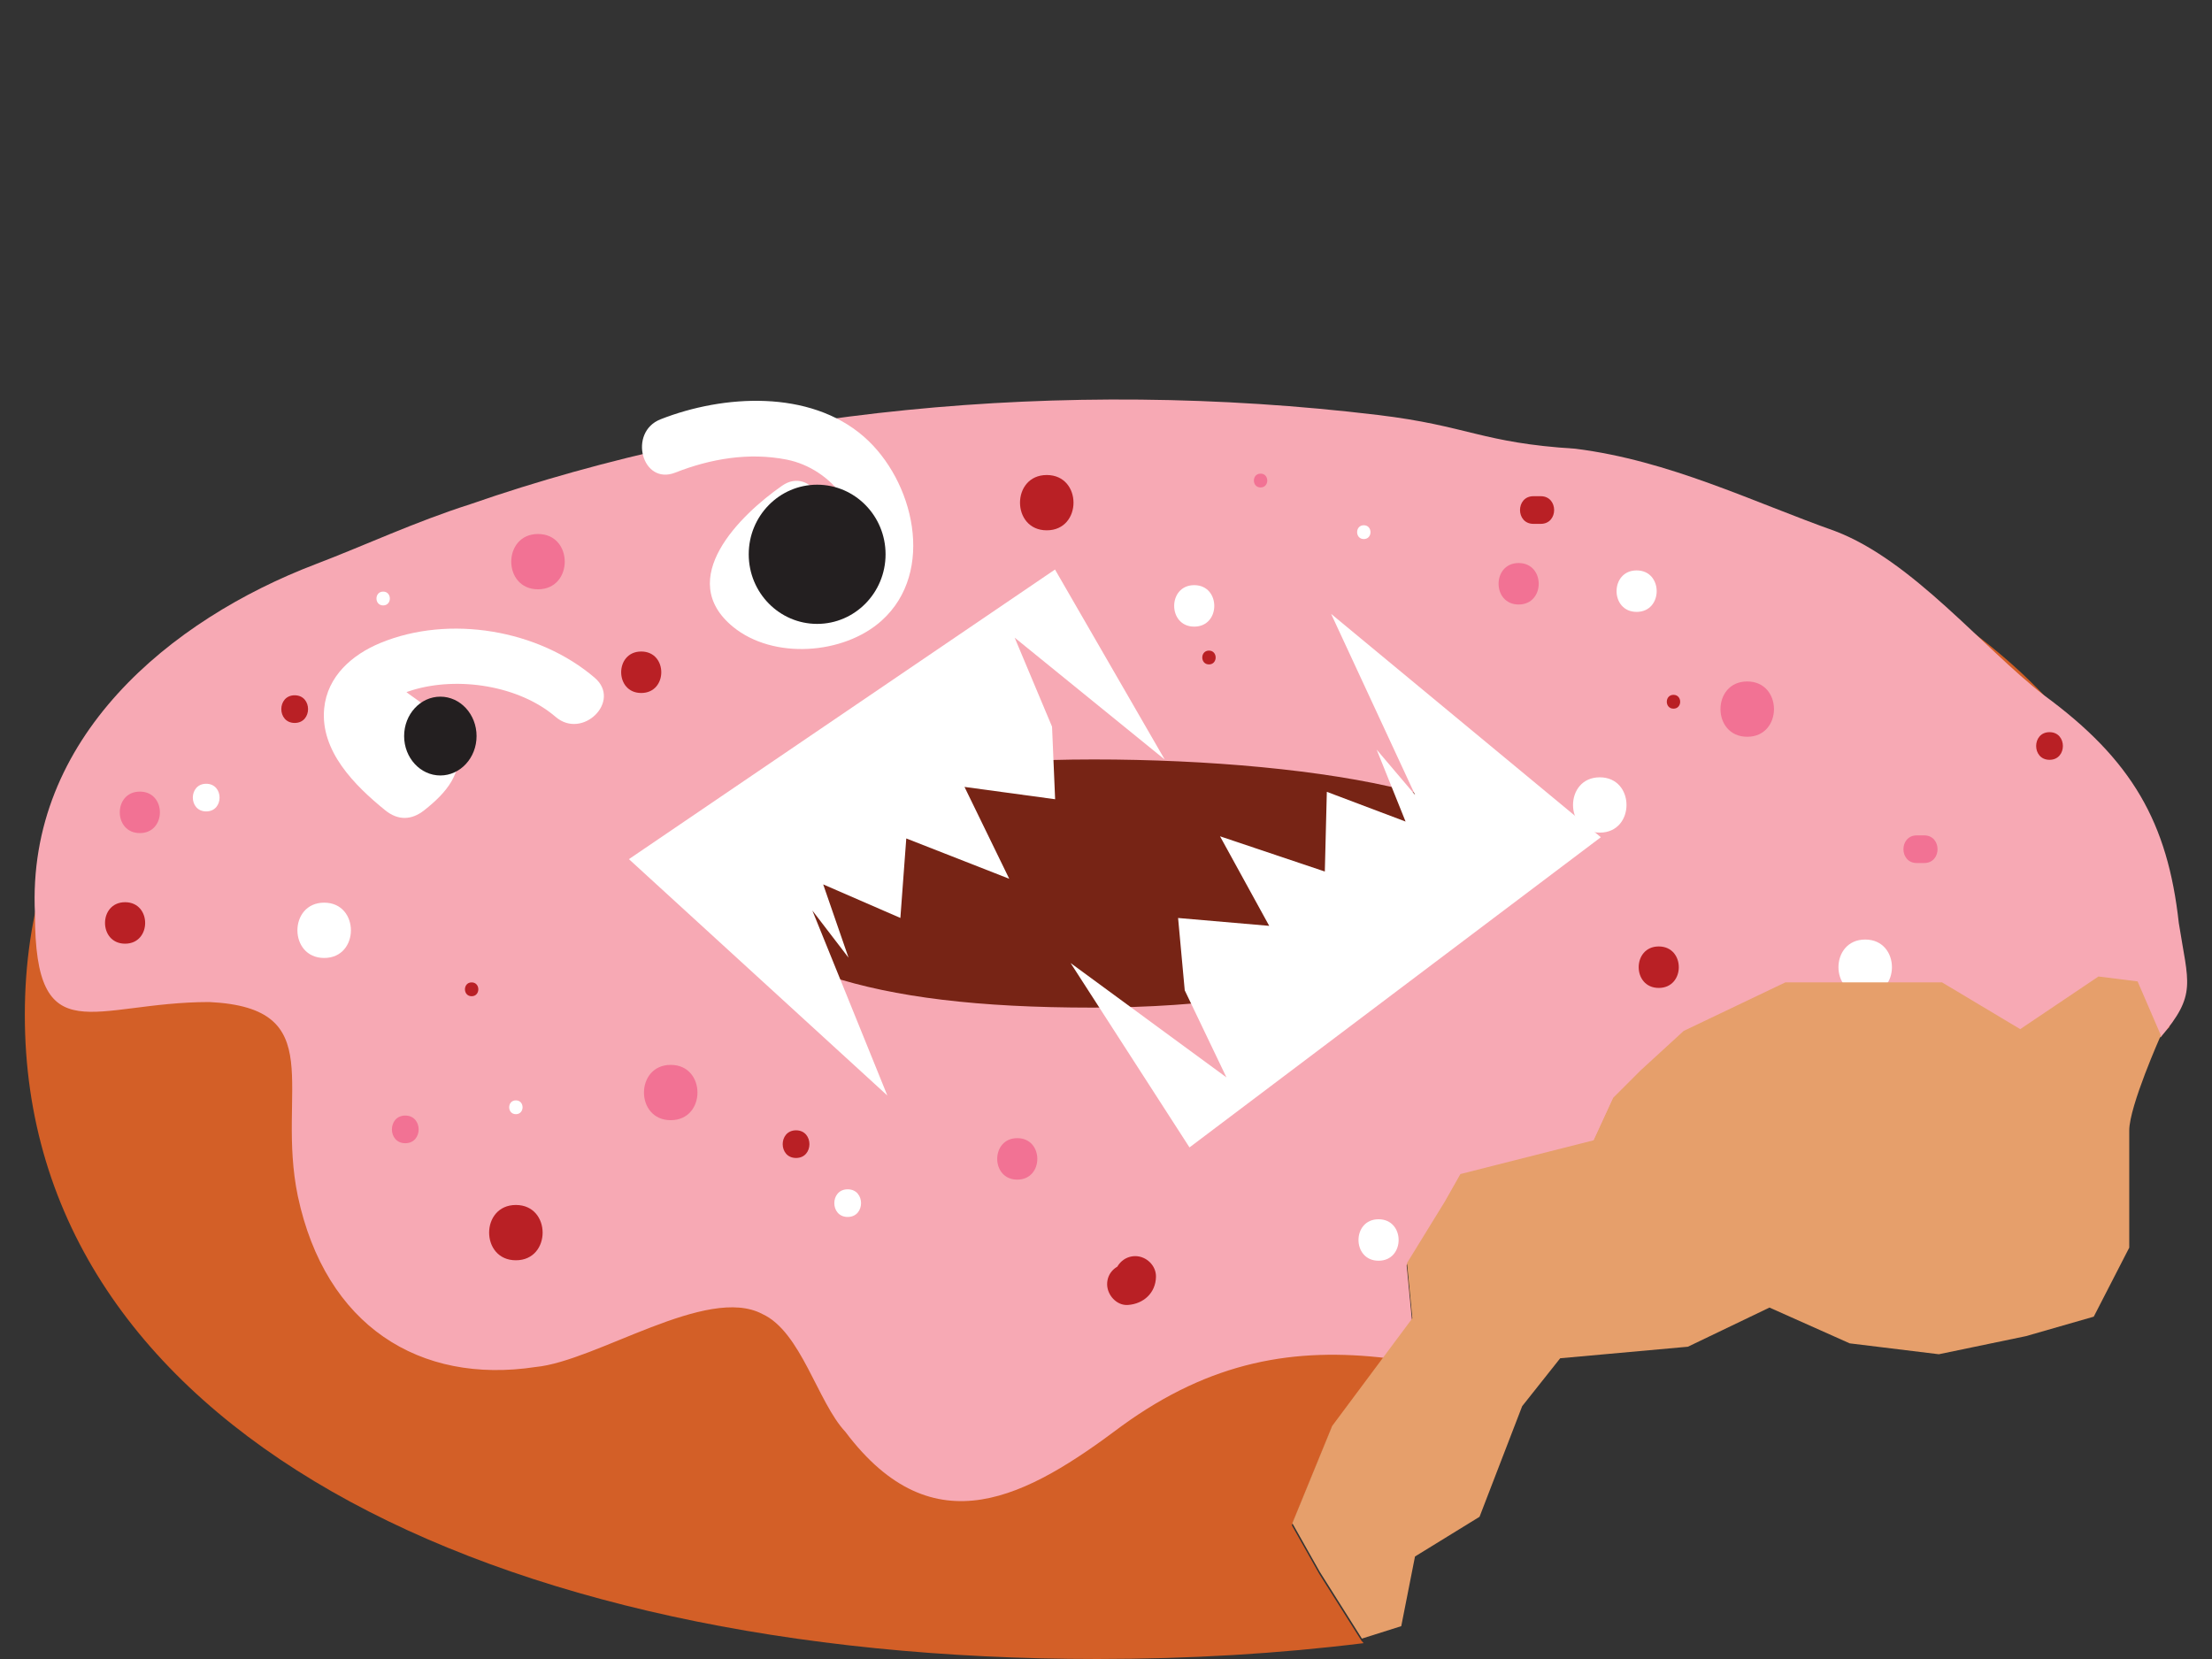 <?xml version="1.0" encoding="utf-8"?>
<!-- Generator: Adobe Illustrator 16.0.0, SVG Export Plug-In . SVG Version: 6.00 Build 0)  -->
<!DOCTYPE svg PUBLIC "-//W3C//DTD SVG 1.1//EN" "http://www.w3.org/Graphics/SVG/1.1/DTD/svg11.dtd">
<svg version="1.1" id="Layer_1" xmlns="http://www.w3.org/2000/svg" xmlns:xlink="http://www.w3.org/1999/xlink" x="0px" y="0px"
	 width="200px" height="150px" viewBox="0 0 200 150" enable-background="new 0 0 200 150" xml:space="preserve">
<rect x="0" y="0" width="200" height="150" fill="#333333" stroke="none"/>
<g>
	<path fill="#D35F27" d="M196.14,92.887c0.021-0.559,0.032-0.553,0.032-1.116c0-37.279-41.754-53.438-96.963-53.438
		c-55.21,0-96.964,16.157-96.964,53.437c0,37.281,41.754,58.23,96.964,58.23c8.372,0,16.43-0.484,24.084-1.432l-0.196-0.221
		l-3.813-6.041l-2.478-4.394l3.599-8.787l7.252-9.735l-0.481-5l3.413-5.547l1.416-2.498l12.047-3.054l1.77-3.844l2.477-2.476
		l3.892-3.566l9.2-4.393h14.152l7.076,4.232l7.075-4.76l3.539,0.445l2.104,4.871C195.334,93.807,195.613,93.305,196.14,92.887z"/>
	<g>
		<path fill="#F7A9B4" d="M193.231,88.934l2.104,4.873c3.326-3.914,2.524-4.855,1.662-10.366c-1-9.048-4.197-14.732-12.197-20.587
			c-5.5-4.258-11.871-12.171-18.871-14.832c-7.5-2.661-15-6.388-23.5-7.452c-8.5-0.532-9.637-2.065-17.855-3.052
			c-28.667-3.441-57.578-0.438-82.078,8.078c-5,1.597-9.484,3.707-13.946,5.408C15.418,56.011,2.379,66.712,3.161,82.628
			c0,12.773,5.27,7.972,15.77,7.972c11,0.531,6,7.983,8,17.563c2.5,11.709,11,17.031,21.5,15.435c5.5-0.531,15.5-7.45,20.5-4.789
			c3.5,1.597,5,7.982,7.5,10.645c8,10.645,16.5,5.854,25-0.531c8.088-5.871,15.639-7.127,24.037-6.117l2.19-3.412l-0.481-5
			l3.414-5.547l1.415-2.498l12.047-3.053l1.77-3.845l2.477-2.476l3.892-3.566l9.2-4.393h14.152l7.076,4.232l7.075-4.76
			L193.231,88.934z"/>
	</g>
	<g>
		<g>
			<path fill="#F27294" d="M113.977,44.074c0.807,0,0.807-1.25,0-1.25S113.17,44.074,113.977,44.074L113.977,44.074z"/>
		</g>
	</g>
	<g>
		<g>
			<path fill="#F27294" d="M157.977,66.615c3.225,0,3.225-5,0-5S154.752,66.615,157.977,66.615L157.977,66.615z"/>
		</g>
	</g>
	<g>
		<g>
			<path fill="#F27294" d="M60.644,101.282c3.224,0,3.224-5,0-5S57.419,101.282,60.644,101.282L60.644,101.282z"/>
		</g>
	</g>
	<g>
		<g>
			<path fill="#F27294" d="M12.644,75.324c2.419,0,2.419-3.75,0-3.75S10.225,75.324,12.644,75.324L12.644,75.324z"/>
		</g>
	</g>
	<g>
		<g>
			<path fill="#F27294" d="M48.644,53.282c3.224,0,3.224-5,0-5S45.419,53.282,48.644,53.282L48.644,53.282z"/>
		</g>
	</g>
	<g>
		<g>
			<path fill="#F27294" d="M173.977,75.532c-0.223,0-0.445,0-0.667,0c-1.612,0-1.612,2.5,0,2.5c0.222,0,0.444,0,0.667,0
				C175.588,78.032,175.588,75.532,173.977,75.532L173.977,75.532z"/>
		</g>
	</g>
	<g>
		<g>
			<path fill="#F27294" d="M91.977,106.657c2.418,0,2.418-3.75,0-3.75S89.559,106.657,91.977,106.657L91.977,106.657z"/>
		</g>
	</g>
	<g>
		<g>
			<path fill="#F27294" d="M36.644,103.365c1.612,0,1.612-2.5,0-2.5S35.032,103.365,36.644,103.365L36.644,103.365z"/>
		</g>
	</g>
	<g>
		<g>
			<path fill="#F27294" d="M137.31,54.657c2.419,0,2.419-3.75,0-3.75S134.891,54.657,137.31,54.657L137.31,54.657z"/>
		</g>
	</g>
	<g>
		<g>
			<path fill="#B92025" d="M94.644,47.949c3.224,0,3.224-5,0-5S91.419,47.949,94.644,47.949L94.644,47.949z"/>
		</g>
	</g>
	<g>
		<g>
			<path fill="#B92025" d="M149.977,89.324c2.418,0,2.418-3.75,0-3.75S147.559,89.324,149.977,89.324L149.977,89.324z"/>
		</g>
	</g>
	<g>
		<g>
			<path fill="#B92025" d="M42.644,90.074c0.806,0,0.806-1.25,0-1.25S41.837,90.074,42.644,90.074L42.644,90.074z"/>
		</g>
	</g>
	<g>
		<g>
			<path fill="#B92025" d="M11.31,85.324c2.419,0,2.419-3.75,0-3.75S8.891,85.324,11.31,85.324L11.31,85.324z"/>
		</g>
	</g>
	<g>
		<g>
			<path fill="#B92025" d="M26.644,65.365c1.612,0,1.612-2.5,0-2.5S25.032,65.365,26.644,65.365L26.644,65.365z"/>
		</g>
	</g>
	<g>
		<g>
			<path fill="#B92025" d="M151.31,64.074c0.806,0,0.806-1.25,0-1.25S150.504,64.074,151.31,64.074L151.31,64.074z"/>
		</g>
	</g>
	<g>
		<g>
			<path fill="#B92025" d="M109.31,60.074c0.806,0,0.806-1.25,0-1.25S108.504,60.074,109.31,60.074L109.31,60.074z"/>
		</g>
	</g>
	<g>
		<g>
			<path fill="#B92025" d="M185.31,68.699c1.612,0,1.612-2.5,0-2.5S183.697,68.699,185.31,68.699L185.31,68.699z"/>
		</g>
	</g>
	<g>
		<g>
			<path fill="#B92025" d="M100.769,115.449c-0.005,0.23,0.103-0.605,0.042-0.326c-0.052,0.172-0.014,0.086,0.113-0.254
				c0.191-0.383,0.641-0.602,1.053-0.629c-1.02,0.068-1.875,0.801-1.875,1.875c0,0.97,0.854,1.943,1.875,1.875
				c1.42-0.098,2.508-1.084,2.542-2.541c0.024-1.021-0.871-1.875-1.875-1.875C101.604,113.574,100.792,114.428,100.769,115.449
				L100.769,115.449z"/>
		</g>
	</g>
	<g>
		<g>
			<path fill="#B92025" d="M71.977,104.699c1.612,0,1.612-2.5,0-2.5S70.365,104.699,71.977,104.699L71.977,104.699z"/>
		</g>
	</g>
	<g>
		<g>
			<path fill="#B92025" d="M46.644,113.949c3.224,0,3.224-5,0-5S43.419,113.949,46.644,113.949L46.644,113.949z"/>
		</g>
	</g>
	<g>
		<g>
			<path fill="#B92025" d="M138.644,47.365c0.222,0,0.444,0,0.666,0c1.612,0,1.612-2.5,0-2.5c-0.222,0-0.444,0-0.666,0
				C137.031,44.865,137.031,47.365,138.644,47.365L138.644,47.365z"/>
		</g>
	</g>
	<g>
		<g>
			<path fill="#B92025" d="M57.977,62.657c2.418,0,2.418-3.75,0-3.75S55.559,62.657,57.977,62.657L57.977,62.657z"/>
		</g>
	</g>
	<g>
		<g>
			<path fill="#FFFFFF" d="M29.31,86.615c3.224,0,3.224-5,0-5S26.085,86.615,29.31,86.615L29.31,86.615z"/>
		</g>
	</g>
	<g>
		<g>
			<path fill="#FFFFFF" d="M123.31,48.74c0.806,0,0.806-1.25,0-1.25S122.504,48.74,123.31,48.74L123.31,48.74z"/>
		</g>
	</g>
	<g>
		<g>
			<path fill="#FFFFFF" d="M144.644,75.282c3.224,0,3.224-5,0-5S141.42,75.282,144.644,75.282L144.644,75.282z"/>
		</g>
	</g>
	<g>
		<g>
			<path fill="#FFFFFF" d="M168.644,89.949c3.224,0,3.224-5,0-5S165.42,89.949,168.644,89.949L168.644,89.949z"/>
		</g>
	</g>
	<g>
		<g>
			<path fill="#FFFFFF" d="M124.644,113.99c2.419,0,2.419-3.75,0-3.75S122.225,113.99,124.644,113.99L124.644,113.99z"/>
		</g>
	</g>
	<g>
		<g>
			<path fill="#FFFFFF" d="M76.644,110.032c1.612,0,1.612-2.5,0-2.5S75.032,110.032,76.644,110.032L76.644,110.032z"/>
		</g>
	</g>
	<g>
		<g>
			<path fill="#FFFFFF" d="M46.644,100.74c0.806,0,0.806-1.25,0-1.25S45.837,100.74,46.644,100.74L46.644,100.74z"/>
		</g>
	</g>
	<g>
		<g>
			<path fill="#FFFFFF" d="M34.644,54.74c0.806,0,0.806-1.25,0-1.25S33.837,54.74,34.644,54.74L34.644,54.74z"/>
		</g>
	</g>
	<g>
		<g>
			<path fill="#FFFFFF" d="M18.644,73.365c1.612,0,1.612-2.5,0-2.5S17.032,73.365,18.644,73.365L18.644,73.365z"/>
		</g>
	</g>
	<g>
		<g>
			<path fill="#FFFFFF" d="M147.977,55.324c2.418,0,2.418-3.75,0-3.75S145.559,55.324,147.977,55.324L147.977,55.324z"/>
		</g>
	</g>
	<g>
		<g>
			<path fill="#FFFFFF" d="M107.977,56.657c2.418,0,2.418-3.75,0-3.75S105.559,56.657,107.977,56.657L107.977,56.657z"/>
		</g>
	</g>
	<path fill="#772415" d="M136.217,79.608c-3.984,6.128-16.768,11.496-37.449,11.496c-20.684,0-30.246-3.765-37.449-11.496
		c-5.836-6.264,16.867-10.942,37.551-10.942C119.551,68.666,140.883,72.43,136.217,79.608z"/>
	<g>
		<g>
			<path fill="#FFFFFF" d="M70.703,43.924c-3.766,2.627-9.716,8.424-4.419,12.756c3.631,2.971,10.006,2.518,13.436-0.571
				c4.902-4.416,2.908-12.699-1.627-16.64c-4.9-4.258-12.696-3.788-18.369-1.558c-2.965,1.166-1.675,6.003,1.33,4.821
				c3.197-1.258,6.65-1.846,10.056-1.18c4.149,0.811,7.44,5.059,6.292,9.395c-0.68,2.57-4.441,2.975-6.555,2.51
				c-3.9-0.859,0.977-4.236,2.38-5.217C75.85,46.41,73.354,42.073,70.703,43.924L70.703,43.924z"/>
		</g>
	</g>
	<g>
		<g>
			<path fill="#FFFFFF" d="M32.77,65.758c0.816,0.699,1.663,1.351,2.529,1.987c0.426,0.286,0.824,0.607,1.193,0.965
				c0.023-0.184,0.049-0.367,0.073-0.552c-0.511,0.598-1.091,1.119-1.739,1.564c1.178,0,2.357,0,3.535,0
				c-3.017-2.447-6.29-5.744-1.063-7.327c4.129-1.251,9.637-0.413,12.943,2.425c2.432,2.088,5.986-1.432,3.535-3.535
				c-5.076-4.357-13.148-5.725-19.377-3.154c-2.563,1.058-4.806,3.014-5.088,5.922c-0.376,3.857,2.778,6.986,5.514,9.205
				c1.156,0.938,2.378,0.916,3.535,0c1.995-1.578,3.599-3.395,2.962-6.072c-0.534-2.246-3.43-3.604-5.019-4.963
				C33.87,60.138,30.315,63.659,32.77,65.758L32.77,65.758z"/>
		</g>
	</g>
	<ellipse fill="#231F20" cx="73.883" cy="50.117" rx="6.186" ry="6.293"/>
	<ellipse fill="#231F20" cx="39.814" cy="66.552" rx="3.275" ry="3.563"/>
	<polygon fill="#FFFFFF" points="107.549,103.745 96.799,87.074 110.89,97.413 108.742,92.926 107.119,89.541 106.518,83.001 
		114.757,83.712 110.31,75.615 119.785,78.799 119.967,71.594 127.086,74.282 124.471,67.775 127.949,71.875 120.354,55.504 
		144.742,75.698 	"/>
	<polygon fill="#FFFFFF" points="95.389,51.494 105.308,68.673 91.742,57.654 93.667,62.242 95.122,65.703 95.4,72.264 
		87.206,71.149 91.25,79.455 81.942,75.809 81.408,82.997 74.429,79.963 76.722,86.592 73.45,82.325 80.229,99.051 56.864,77.681 	
		"/>
	<path fill="#E69F6B" d="M123.138,148.155l-3.813-6.041l-2.478-4.394l3.599-8.787l7.252-9.735l-0.481-5l3.413-5.548l1.416-2.498
		l12.047-3.053l1.769-3.844l2.478-2.477l3.892-3.566l9.2-4.393h14.152l7.076,4.232l7.075-4.76l3.539,0.445l2.104,4.874
		c0,0-2.86,6.401-2.86,8.599s0,10.598,0,10.598l-3.209,6.24l-6.124,1.76l-7.88,1.638l-8.062-0.985l-7.254-3.236l-7.375,3.541
		l-11.547,1.043l-3.439,4.334l-3.854,10l-5.835,3.589l-1.243,6.299L123.138,148.155L123.138,148.155z"/>
</g>
</svg>
